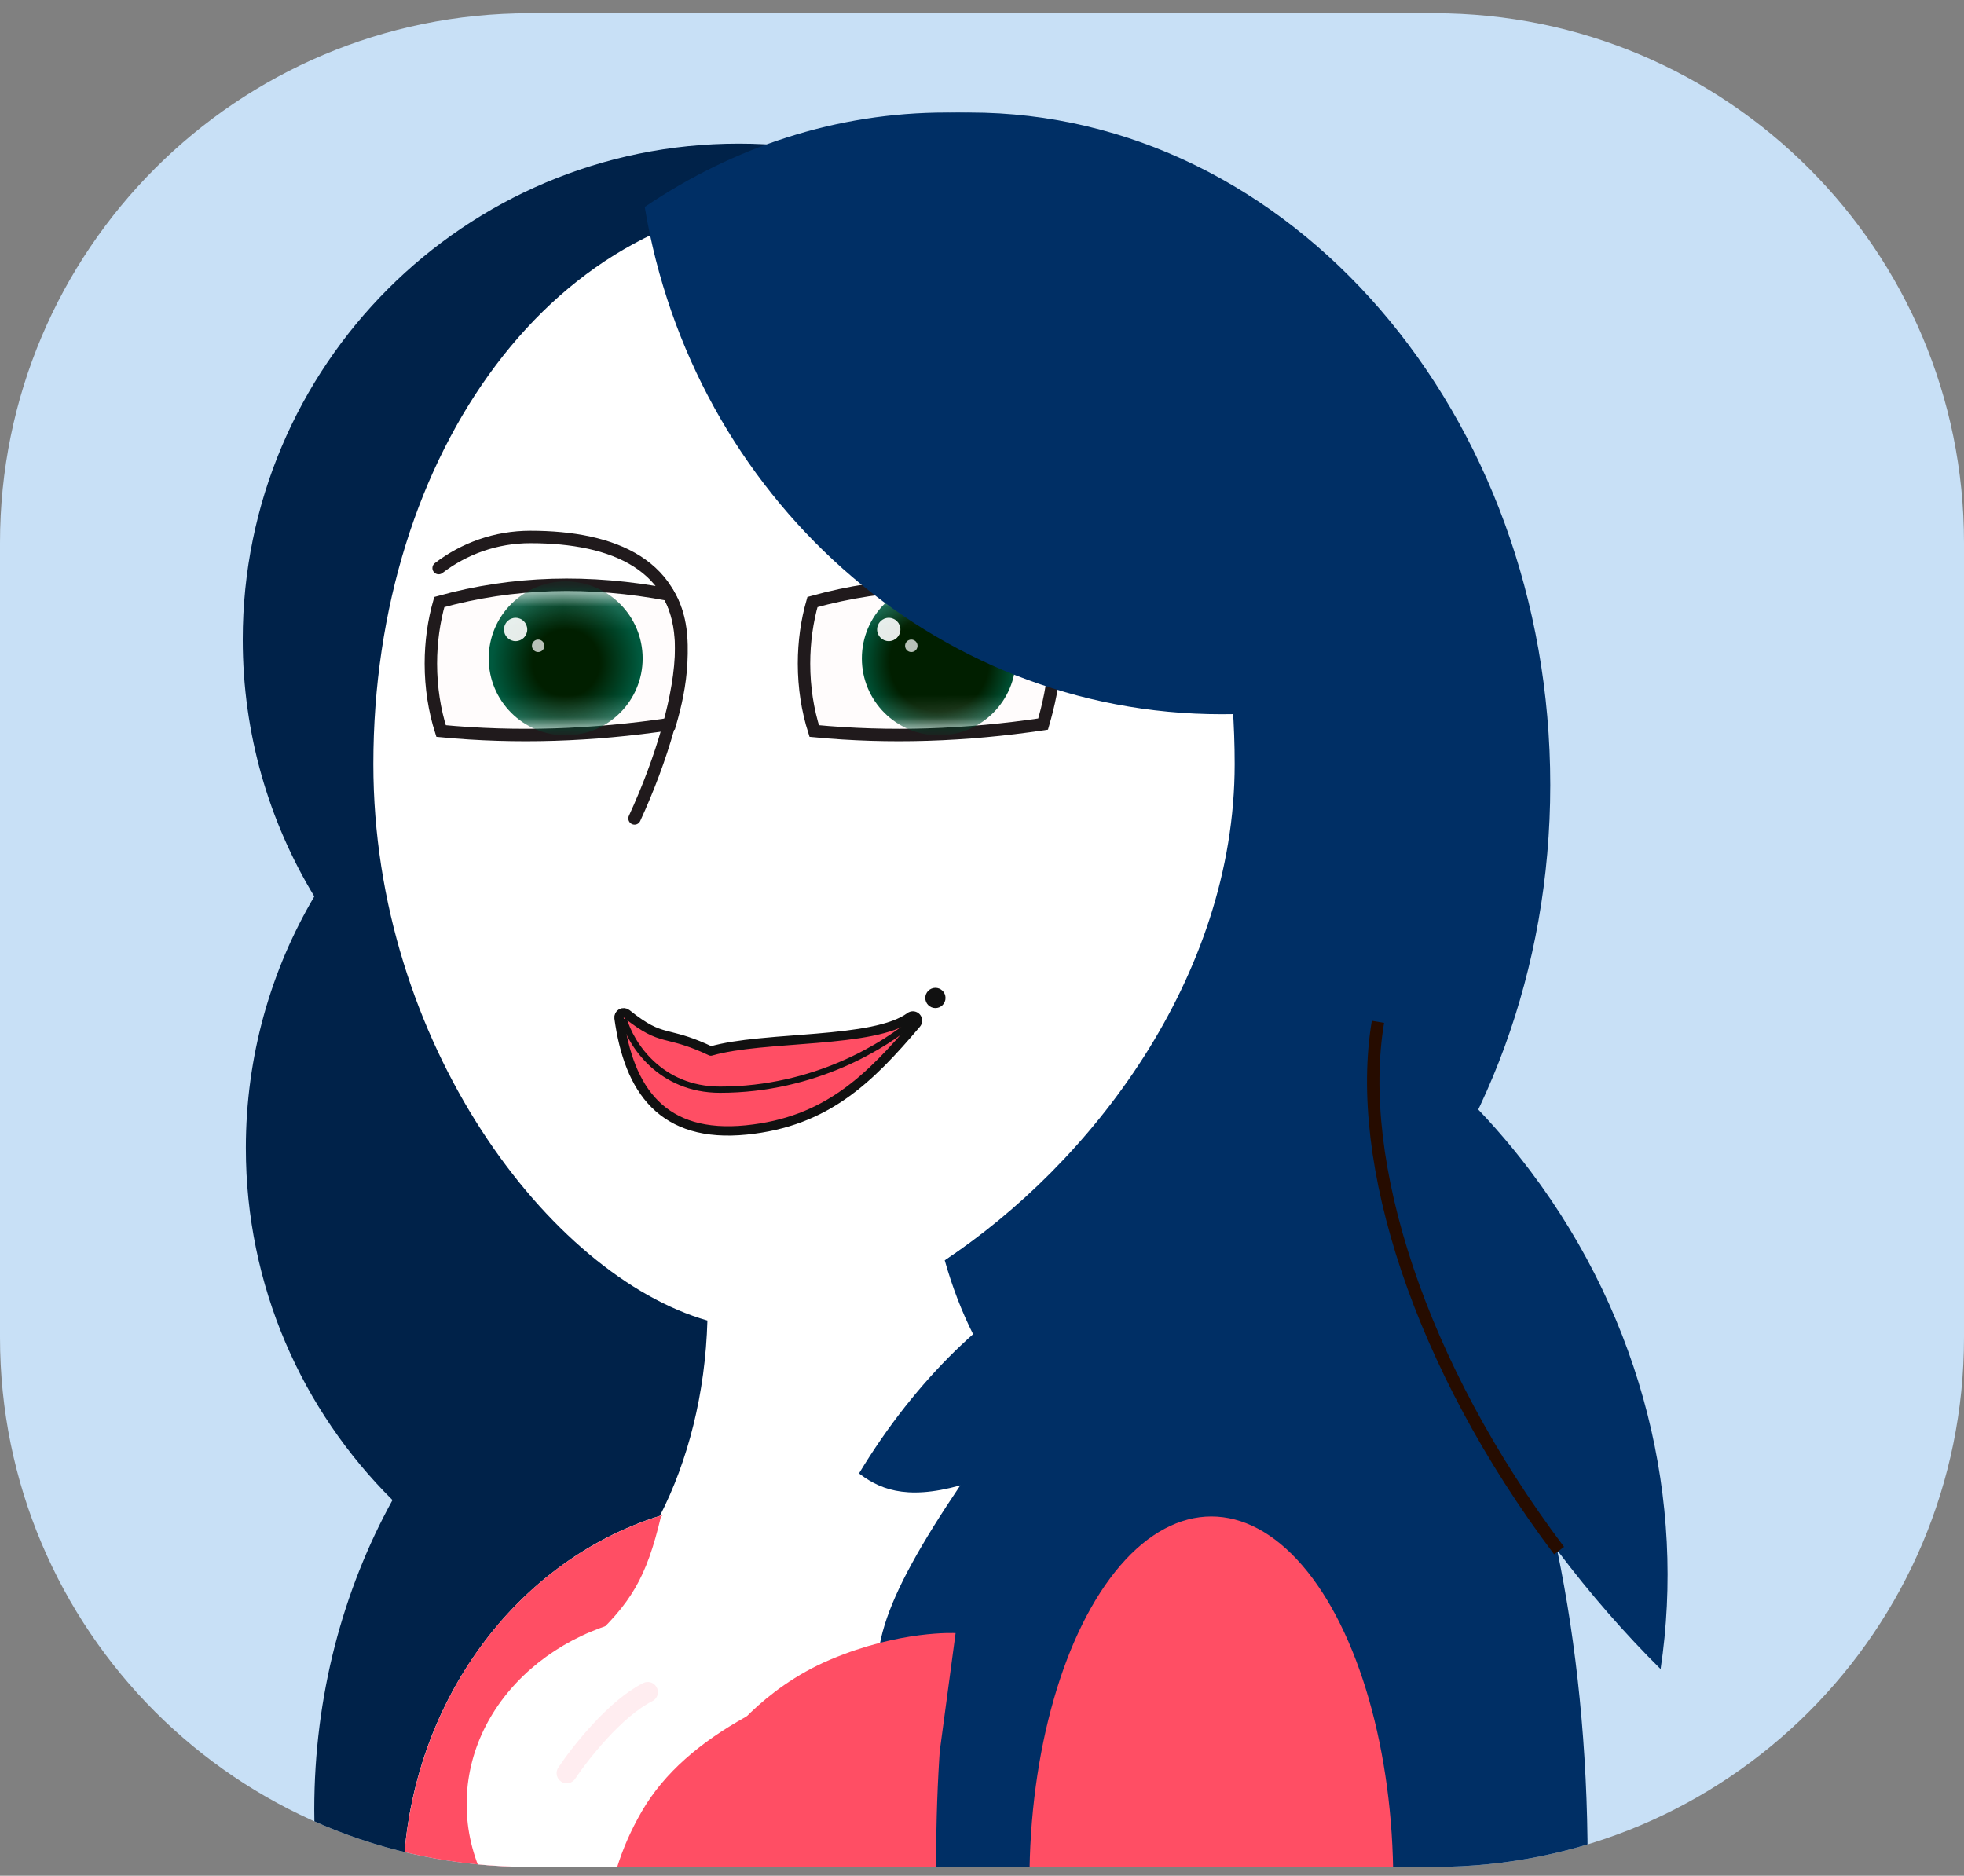 <svg width="89" height="85" viewBox="0 0 89 85" fill="none" xmlns="http://www.w3.org/2000/svg">
<rect x="0" y="0" width="89" height="85" fill="#808080" stroke="none"/>
<g clip-path="url(#clip0_121_2969)">
<path d="M0 24.6C0 11.345 10.745 0.6 24 0.6H65C78.255 0.6 89 11.345 89 24.6V60.6C89 73.855 78.255 84.6 65 84.6H24C10.745 84.6 0 73.855 0 60.6V24.6Z" fill="#C8E0F6"/>
<g clip-path="url(#clip1_121_2969)">
<path fill-rule="evenodd" clip-rule="evenodd" d="M30.153 61.534C44.371 60.476 55.598 47.806 55.598 32.331C55.598 20.391 48.914 10.12 39.33 5.566C40.826 5.26 42.365 5.1 43.937 5.1C58.471 5.1 70.252 18.743 70.252 35.572C70.252 52.401 58.471 66.044 43.937 66.044C38.883 66.044 34.162 64.394 30.153 61.534Z" fill="#002F65"/>
<path fill-rule="evenodd" clip-rule="evenodd" d="M41.531 49.972C49.964 46.733 55.95 38.558 55.95 28.984C55.95 16.572 45.888 6.509 33.475 6.509C21.062 6.509 11 16.572 11 28.984C11 33.244 12.185 37.227 14.243 40.622C12.272 43.964 11.141 47.862 11.141 52.023C11.141 58.261 13.682 63.906 17.786 67.978C15.538 72.055 14.241 76.859 14.241 82.002C14.241 96.768 24.934 108.739 38.125 108.739C45.858 108.739 43.966 104.487 41.076 97.993C39.037 93.41 36.5 87.71 36.5 81.6C36.5 79.088 36.731 76.669 37.084 74.383C42.586 73.932 42.327 72.064 41.661 67.244C41.37 65.137 41 62.465 41 59.1C41 56.314 41.253 53.289 41.506 50.274C41.514 50.173 41.523 50.073 41.531 49.972Z" fill="#002249"/>
<path fill-rule="evenodd" clip-rule="evenodd" d="M55.95 34.621C55.95 44.328 49.378 52.771 42.809 57.104C44.16 61.922 47.082 65.542 50.634 66.584C50.702 67.272 50.736 67.973 50.736 68.686C50.736 72.031 49.971 75.135 48.664 77.69C49.764 80.076 50.384 82.774 50.384 85.63C50.384 95.358 43.192 103.244 34.321 103.244C25.449 103.244 18.257 95.358 18.257 85.63C18.257 77.581 23.18 70.794 29.905 68.69C31.177 66.208 31.963 63.156 32.057 59.84C24.938 57.807 16.918 47.29 16.918 34.621C16.918 20.496 25.193 9.046 36.575 9.046C47.956 9.046 55.95 20.496 55.95 34.621Z" fill="white"/>
<ellipse cx="34.321" cy="85.63" rx="16.064" ry="17.614" fill="#FF4E64"/>
<ellipse cx="31.08" cy="81.755" rx="9.934" ry="8.666" fill="white"/>
<path d="M30.869 30.021C30.818 31.027 30.611 31.948 30.36 32.812C26.844 33.336 23.384 33.452 19.987 33.127C19.69 32.191 19.525 31.158 19.525 30.071C19.525 29.086 19.661 28.146 19.907 27.282C23.25 26.351 26.731 26.268 30.305 26.948C30.867 27.902 30.922 28.969 30.869 30.021Z" fill="#FFFCFC" stroke="#201A1C" stroke-width="0.564"/>
<mask id="mask0_121_2969" style="mask-type:alpha" maskUnits="userSpaceOnUse" x="19" y="26" width="13" height="8">
<path d="M30.869 29.951C30.826 30.797 30.676 31.267 30.473 31.903C30.437 32.014 30.4 32.13 30.361 32.255C26.845 32.779 23.383 32.895 19.986 32.57C19.685 31.671 19.525 31.073 19.525 30C19.525 29.079 19.641 28.7 19.871 27.951C19.882 27.915 19.894 27.878 19.905 27.84C23.252 26.908 26.778 26.816 30.411 27.535C30.687 27.988 30.809 28.322 30.862 28.651C30.917 28.996 30.899 29.348 30.873 29.863C30.872 29.892 30.87 29.921 30.869 29.951Z" fill="white" stroke="#201A1C" stroke-width="0.564"/>
</mask>
<g mask="url(#mask0_121_2969)">
<circle cx="25.634" cy="29.836" r="3.488" fill="url(#paint0_radial_121_2969)"/>
<g opacity="0.9">
<circle cx="23.365" cy="28.526" r="0.528" fill="white"/>
<circle opacity="0.8" cx="24.387" cy="29.266" r="0.282" fill="white"/>
</g>
</g>
<path d="M47.778 30.021C47.727 31.027 47.52 31.948 47.269 32.812C43.753 33.336 40.293 33.452 36.897 33.127C36.599 32.191 36.434 31.158 36.434 30.071C36.434 29.086 36.57 28.146 36.816 27.282C40.16 26.351 43.64 26.268 47.214 26.948C47.776 27.902 47.831 28.969 47.778 30.021Z" fill="#FFFCFC" stroke="#201A1C" stroke-width="0.564"/>
<mask id="mask1_121_2969" style="mask-type:alpha" maskUnits="userSpaceOnUse" x="36" y="26" width="13" height="8">
<path d="M47.778 29.951C47.735 30.797 47.585 31.267 47.382 31.903C47.346 32.014 47.309 32.13 47.271 32.255C43.754 32.779 40.292 32.895 36.895 32.57C36.594 31.671 36.434 31.073 36.434 30C36.434 29.079 36.55 28.7 36.78 27.951C36.791 27.915 36.803 27.878 36.815 27.84C40.161 26.908 43.687 26.816 47.321 27.535C47.596 27.988 47.718 28.322 47.771 28.651C47.826 28.996 47.808 29.348 47.782 29.863C47.781 29.892 47.779 29.921 47.778 29.951Z" fill="white" stroke="#201A1C" stroke-width="0.564"/>
</mask>
<g mask="url(#mask1_121_2969)">
<circle cx="42.543" cy="29.836" r="3.488" fill="url(#paint1_radial_121_2969)"/>
<g opacity="0.9">
<circle cx="40.274" cy="28.526" r="0.528" fill="white"/>
<circle opacity="0.8" cx="41.296" cy="29.266" r="0.282" fill="white"/>
</g>
</g>
<path d="M19.877 25.744C21.029 24.86 22.47 24.334 24.034 24.334C27.809 24.334 30.868 25.598 30.868 29.372C30.868 31.459 29.988 34.409 28.755 37.087" stroke="#201A1C" stroke-width="0.564" stroke-linecap="round"/>
<path fill-rule="evenodd" clip-rule="evenodd" d="M42.881 5.1C37.904 5.1 33.238 6.657 29.217 9.379C31.381 22.436 42.259 32.366 55.351 32.366C60.421 32.366 65.159 30.877 69.187 28.294C65.896 14.899 55.365 5.1 42.881 5.1ZM75.251 75.635C76.385 68.08 74.49 59.885 69.352 53.066C67.328 50.381 64.961 48.12 62.373 46.306C62.023 48.385 62.104 50.774 62.594 53.342C60.919 51.854 59.093 51.036 57.183 51.036C53.883 51.036 50.835 53.477 48.377 57.602C45.226 59.013 41.822 62.129 39.177 66.362C38.42 67.574 37.773 68.801 37.236 70.017C39.242 69.573 41.187 68.75 42.958 67.578C41.978 69.039 41.087 70.695 40.339 72.501C39.792 73.821 39.356 75.138 39.028 76.426C40.485 75.838 41.871 75.037 43.137 74.045C42.673 77.272 42.423 80.716 42.423 84.291C42.423 102.657 49.031 117.546 57.183 117.546C65.335 117.546 71.944 102.657 71.944 84.291C71.944 79.274 71.45 74.516 70.567 70.25L70.581 70.268C72.059 72.23 73.63 74.025 75.251 75.635Z" fill="#002F65"/>
<ellipse cx="54.893" cy="85.278" rx="8.243" ry="16.557" fill="#FF4E64"/>
<path d="M41.527 46.388C41.597 46.306 41.594 46.185 41.52 46.106C41.447 46.028 41.326 46.017 41.24 46.081C40.848 46.373 40.247 46.581 39.502 46.733C38.762 46.884 37.905 46.975 37.017 47.05C36.694 47.077 36.365 47.103 36.037 47.128C35.471 47.171 34.908 47.214 34.377 47.268C33.572 47.349 32.819 47.456 32.211 47.631C31.354 47.223 30.825 47.09 30.393 46.981C30.307 46.96 30.224 46.939 30.143 46.917C29.673 46.79 29.244 46.622 28.394 45.94C28.326 45.886 28.232 45.878 28.157 45.921C28.082 45.964 28.04 46.048 28.052 46.134C28.276 47.741 28.753 49.109 29.671 50.028C30.598 50.956 31.94 51.393 33.816 51.205C37.462 50.84 39.41 48.876 41.527 46.388Z" fill="#FF4E64" stroke="#111111" stroke-width="0.423" stroke-linejoin="round"/>
<path d="M28.262 46.175C28.59 47.326 29.917 49.381 32.63 49.381C36.927 49.381 40.133 47.373 41.507 46.175" stroke="#111111" stroke-width="0.282"/>
<circle cx="42.388" cy="45.224" r="0.458" fill="#111111"/>
<path d="M26.676 74.428C28.579 72.666 29.286 71.539 29.953 68.721L35.697 64.846C38.633 65.057 38.478 68.721 43.515 67.312C39.957 72.596 38.971 75.379 40.38 77.915L36.472 76.541L29.286 77.281C28.417 75.637 25.331 75.674 26.676 74.428Z" fill="white"/>
<path d="M40.906 86.636C40.544 86.08 44.975 87.693 37.65 87.693C37.951 88.749 30.114 89.528 28.184 89.528C27.28 88.916 27.051 85.579 29.089 82.075C31.126 78.571 35.6 76.569 41.207 74.845C43.648 74.845 39.242 77.353 41.207 78.516C42.202 84.022 40.906 86.636 40.906 86.636Z" fill="#FF4E64"/>
<path d="M42.599 79.254L32.806 78.972C32.806 78.972 34.461 76.541 37.632 75.203C40.802 73.864 43.303 74.005 43.303 74.005L42.599 79.254Z" fill="#FF4E64"/>
<path d="M62.443 46.306C61.378 52.642 64.311 61.854 70.652 70.268" stroke="#260C00" stroke-width="0.564"/>
<path opacity="0.1" d="M25.683 80.351C26.295 79.433 27.886 77.414 29.354 76.68" stroke="#FF4E64" stroke-width="0.918" stroke-linecap="round"/>
</g>
</g>
<defs>
<radialGradient id="paint0_radial_121_2969" cx="0" cy="0" r="1" gradientUnits="userSpaceOnUse" gradientTransform="translate(25.654 30.041) rotate(-81.798) scale(4.301)">
<stop offset="0.352" stop-color="#011F00"/>
<stop offset="0.778" stop-color="#00593E"/>
</radialGradient>
<radialGradient id="paint1_radial_121_2969" cx="0" cy="0" r="1" gradientUnits="userSpaceOnUse" gradientTransform="translate(42.564 30.006) rotate(-43.191) scale(4.735)">
<stop offset="0.472" stop-color="#011F00"/>
<stop offset="0.761" stop-color="#00593E"/>
</radialGradient>
<clipPath id="clip0_121_2969">
<path d="M0 24.6C0 11.345 10.745 0.6 24 0.6H65C78.255 0.6 89 11.345 89 24.6V60.6C89 73.855 78.255 84.6 65 84.6H24C10.745 84.6 0 73.855 0 60.6V24.6Z" fill="white"/>
</clipPath>
<clipPath id="clip1_121_2969">
<rect width="65" height="80" fill="white" transform="translate(11 5.1)"/>
</clipPath>
</defs>
</svg>
